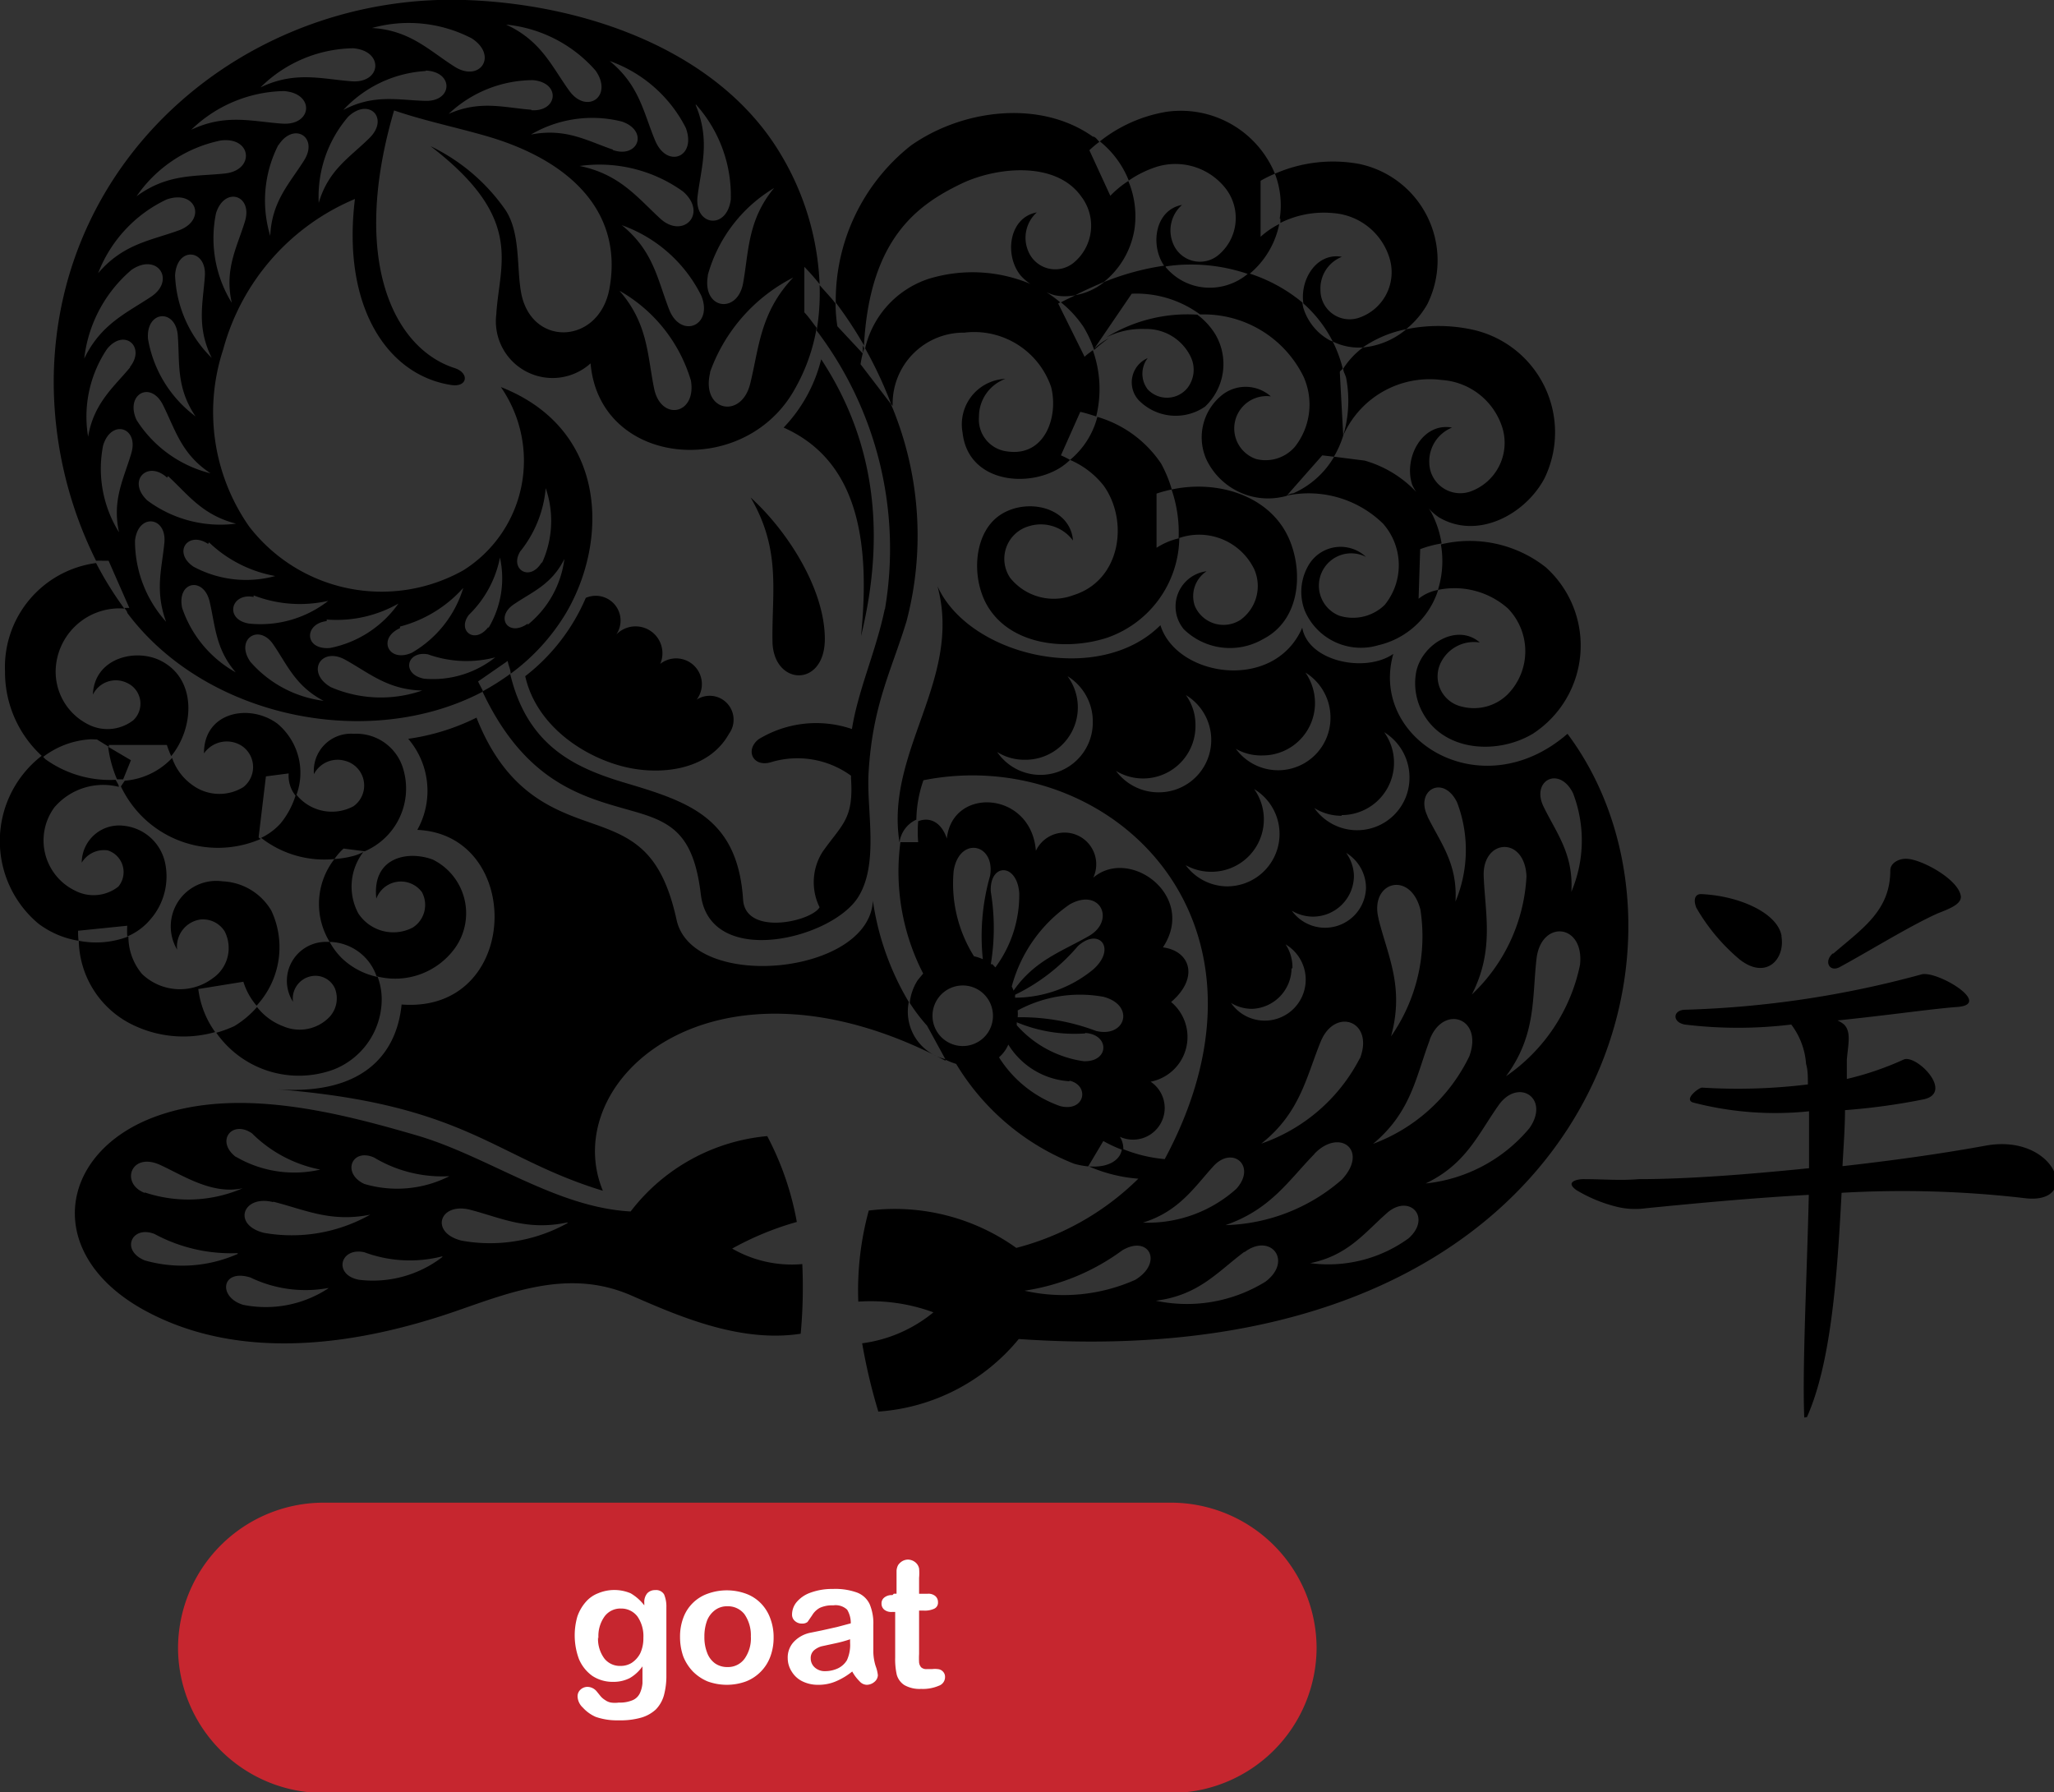 <svg xmlns="http://www.w3.org/2000/svg" viewBox="0 0 90.22 78.72"><rect x="0" y="0" width="90.22" height="78.72" fill="#333333" stroke="none"/><defs><style>.cls-1,.cls-2{fill-rule:evenodd;}.cls-2{fill:#c6262f;}.cls-3{fill:#fff;}</style></defs><title>Asset 461</title><g id="Layer_2" data-name="Layer 2"><g id="Layer_1-2" data-name="Layer 1"><path d="M8.71,43.44a4.09,4.09,0,0,0,.74,1.89,5.09,5.09,0,0,1-3.82-.42,4.2,4.2,0,0,1-2.17-3.59,3.93,3.93,0,0,0,2.18-.19,2.55,2.55,0,0,0,.6,1.65,2.4,2.4,0,0,0,3.1.19,1.61,1.61,0,0,0,.53-2.06,1.12,1.12,0,0,0-1.09-.52,1.2,1.2,0,0,0-1,1.32,2,2,0,0,1,2-3A2.61,2.61,0,0,1,11.92,40a3.78,3.78,0,0,1-.65,4.17,2.94,2.94,0,0,1-.58-1.05Zm5.77-2.07h-.21A1.71,1.71,0,0,0,12.87,44a1,1,0,0,1,.84-1.13.94.94,0,0,1,1,.54,1.2,1.2,0,0,1-.26,1.28,1.82,1.82,0,0,1-2,.39,2.64,2.64,0,0,1-1.16-.85,4.17,4.17,0,0,1-1,.84,5.32,5.32,0,0,1-.79.29,4.43,4.43,0,0,0,5.17,1.61,3.32,3.32,0,0,0,2.09-2.89,2.82,2.82,0,0,0-.17-1.17A3.21,3.21,0,0,1,15,42.07,3.07,3.07,0,0,1,14.48,41.37ZM55.09,25a1.83,1.83,0,0,1-.61,2.23,1.37,1.37,0,0,1-2-.62A1.31,1.31,0,0,1,53,25.09,1.56,1.56,0,0,0,52,27.64a2.9,2.9,0,0,0,3.48.43c1.59-.81,1.76-2.83,1.2-4.26-.77-2-3.13-2.76-5.22-2.31a5.82,5.82,0,0,1,.31,2.14A2.69,2.69,0,0,1,55.09,25ZM5.75,33.39l-1-.59a5.31,5.31,0,0,0,.39,1.43l.27,0Zm39,25.42A8.78,8.78,0,0,1,38.58,62a24.85,24.85,0,0,1-.71-3A6.2,6.2,0,0,0,41,57.64a8,8,0,0,0-3.3-.47,13.28,13.28,0,0,1,.46-4,9.18,9.18,0,0,1,6.48,1.64A11.86,11.86,0,0,0,50,51.77a6.65,6.65,0,0,1-2.17-.54h0c.87.07,1.4-.29,1.45-.78a6.37,6.37,0,0,0,1.88.46c5.71-10.65-2.57-18.24-10.6-16.64A5.5,5.5,0,0,0,40.25,36a1.28,1.28,0,0,0-.74,1c-.64-4,2.77-7.15,1.67-11.25,1.38,3.06,7.08,4.42,9.79,1.71.71,2.28,5,2.95,6.23.11.26,1.49,2.78,2,4,1.15-1.07,3.76,3.86,6.8,7.65,3.51C75.68,41.35,70.05,60.58,44.72,58.81ZM67.8,35.43c.57,1.17,1.32,2.08,1.22,3.74a5.77,5.77,0,0,0,.07-4.34C68.48,33.62,67.24,34.29,67.8,35.43Zm-3.15,8.25a7.68,7.68,0,0,0,2.4-5.2c-.09-1.78-1.94-1.63-1.88,0S65.65,41.73,64.65,43.68Zm-1.85,2c-.61,1.61-.81,3.16-2.49,4.56a7.65,7.65,0,0,0,4.23-3.85C65.16,44.69,63.39,44.11,62.8,45.66Zm-.1-9.82c.58,1.17,1.33,2.08,1.23,3.74A5.87,5.87,0,0,0,64,35.24C63.39,34,62.15,34.71,62.7,35.84Zm-2.15,4.5c.42,1.67,1.14,3,.55,5.16a7.69,7.69,0,0,0,1.29-5.57C61.94,38.21,60.15,38.73,60.55,40.34Zm-1.62-4.53a2.24,2.24,0,0,1-1.2-.34,2.3,2.3,0,0,0,4.18-1.33,2.33,2.33,0,0,0-1.11-2,2.3,2.3,0,0,1-1.87,3.64Zm.8,10.67c.65-1.65-1.09-2.29-1.72-.75s-.9,3.13-2.61,4.48A7.7,7.7,0,0,0,59.73,46.48Zm-2,4.19c-1.15,1.18-1.92,2.43-3.9,3.12a8.09,8.09,0,0,0,5.11-2C60.13,50.53,58.85,49.53,57.74,50.67Zm-1-8.15A1.8,1.8,0,0,1,55,44.31a1.76,1.76,0,0,1-.93-.26,1.8,1.8,0,1,0,2.4-2.57A1.84,1.84,0,0,1,56.77,42.52ZM60,39a1.81,1.81,0,0,0-.87-1.54,1.82,1.82,0,0,1,.34,1,1.8,1.8,0,0,1-1.8,1.8,1.83,1.83,0,0,1-.93-.26A1.8,1.8,0,0,0,60,39Zm-5.73-6.13a2.3,2.3,0,0,0,4.17-1.33,2.32,2.32,0,0,0-1.1-2,2.37,2.37,0,0,1,.42,1.34,2.3,2.3,0,0,1-2.3,2.3A2.23,2.23,0,0,1,54.25,32.87ZM48,31.7a2.33,2.33,0,0,0-1.11-2A2.3,2.3,0,0,1,45,33.37a2.24,2.24,0,0,1-1.2-.34A2.3,2.3,0,0,0,48,31.7Zm2.9,3.1a2.3,2.3,0,0,0,1.19-4.27,2.24,2.24,0,0,1,.42,1.33,2.3,2.3,0,0,1-3.49,2A2.32,2.32,0,0,0,50.92,34.8Zm3,4.13a2.3,2.3,0,0,0,1.19-4.27,2.3,2.3,0,0,1-1.88,3.63A2.31,2.31,0,0,1,52.08,38,2.29,2.29,0,0,0,54,38.93ZM50.2,53.7a5.82,5.82,0,0,0,4.1-1.48c.91-1-.16-1.92-1-1S51.79,53.21,50.2,53.7Zm-.91,1.22A9.64,9.64,0,0,1,45,56.69a7.74,7.74,0,0,0,4.87-.48C51.11,55.45,50.46,54.22,49.29,54.92Zm5.37.06c-1.18.88-2,1.91-3.89,2.15a6.56,6.56,0,0,0,4.82-.84C56.8,55.37,55.8,54.13,54.66,55Zm6.27-1.71c-1,.88-1.72,1.87-3.38,2.21a6,6,0,0,0,4.32-1.09C62.9,53.47,61.91,52.42,60.93,53.27Zm4.89-4.72c-.9,1.27-1.42,2.58-3.2,3.43a6.86,6.86,0,0,0,4.56-2.43C68.1,48.23,66.68,47.32,65.82,48.55Zm3.58-6.17c.2-1.82-1.71-2-1.91-.27s0,3.35-1.34,5.16A7.85,7.85,0,0,0,69.4,42.38ZM50.29,14.45a2.16,2.16,0,0,1,2,1.2,1.31,1.31,0,0,1-.14,1.4,1.16,1.16,0,0,1-1.74.05,1.13,1.13,0,0,1,0-1.37A1.16,1.16,0,0,0,50,17.56a2.27,2.27,0,0,0,2.93.3,2.57,2.57,0,0,0,.45-3.18,3.09,3.09,0,0,0-.79-.86,6.8,6.8,0,0,0-4,1A3.44,3.44,0,0,1,50.29,14.45Zm-1.82,6.87c1.12,1.55.77,4.17-1.32,4.82a2.45,2.45,0,0,1-2.78-.76,1.49,1.49,0,0,1,.83-2.27,1.76,1.76,0,0,1,1.93.63c-.12-1.46-2-1.89-3.17-1.14s-1.31,2.67-.64,3.92c1,1.83,3.5,2.08,5.31,1.49a4.71,4.71,0,0,0,3.17-4.37,3.06,3.06,0,0,0-1,.42V21.68a5.09,5.09,0,0,1,.67-.18A5.65,5.65,0,0,0,51,20.36a5.09,5.09,0,0,0-2.8-2.05A3.62,3.62,0,0,1,47,20.2,3.78,3.78,0,0,1,48.47,21.32ZM37.82,27.94c1.32-5.41.13-9.3-1.75-12.16a6.63,6.63,0,0,1-1.65,3C37.63,20.21,38.25,23.66,37.82,27.94ZM27.51,33.7c1.58.36,3.63.11,4.51-1.47a1.05,1.05,0,0,0-1.42-1.5A1.13,1.13,0,0,0,29,29.16a1.18,1.18,0,0,0-1.93-1.29,1.09,1.09,0,0,0-1.34-1.61,8.65,8.65,0,0,1-2.66,3.44C23.57,31.92,25.72,33.29,27.51,33.7Zm6.42-5.57c0,2,2.31,2.11,2.3-.08s-1.64-4.73-3.26-6.2C34.32,24.16,33.9,26,33.93,28.13Zm6,15.9a12.06,12.06,0,0,1-1.59-4.47c-.15,3.27-7.92,4-8.62.85-.64-2.93-1.83-3.58-3.52-4.18S22.3,35,20.93,31.52a9.74,9.74,0,0,1-3,.93,3.51,3.51,0,0,1,.4,4c4.71.21,4.55,8.07-.69,7.67-.23,2.3-1.83,4-5.52,3.72,8.4.66,9.57,3,14.36,4.46-2-4.84,4.87-11.08,15.05-5.71l0-.07A2.14,2.14,0,0,1,39.92,44ZM42.18,8.09c1.5-.74,4.18-1.07,5.32.55a2.11,2.11,0,0,1-.34,2.9,1.28,1.28,0,0,1-2-.52,1.5,1.5,0,0,1,.38-1.69c-1.22.22-1.44,1.87-.71,2.77a2.16,2.16,0,0,0,.43.37,6.57,6.57,0,0,0-4.48-.22A4.22,4.22,0,0,0,38,15.3a18.05,18.05,0,0,1,1.14,2.44l.07.09a3.12,3.12,0,0,1,3.15-3.22A3.57,3.57,0,0,1,46.17,17c.33,1.28-.26,3.06-1.91,2.83A1.41,1.41,0,0,1,43,18.31a1.77,1.77,0,0,1,1.16-1.67A2,2,0,0,0,42.28,19c.23,2.15,2.78,2.46,4.26,1.56A2.64,2.64,0,0,0,47,20.2,3.84,3.84,0,0,0,46.6,20l.85-1.91c.24.05.47.13.7.2A5.06,5.06,0,0,0,48,15.38c-.12.1-.25.18-.36.29l-1.16-2.34.09-.05a5.65,5.65,0,0,0-.61-.45,2,2,0,0,0,.38.14,2.36,2.36,0,0,0,.88,0c.43-.22.86-.41,1.26-.58A3.73,3.73,0,0,0,49.84,10a4,4,0,0,0-.28-2.05,4.33,4.33,0,0,0-.79.65l-.92-2a3.91,3.91,0,0,1,.44-.37C48.19,6.13,48.11,6,48,6,45.68,4.36,42.26,4.8,40,6.4a8.68,8.68,0,0,0-3.29,6.89,17.45,17.45,0,0,1,1.24,1.88C38.2,10.48,40.31,9,42.18,8.09Zm8.68-.78a2.8,2.8,0,0,1,3,1,2.12,2.12,0,0,1-.34,2.89,1.27,1.27,0,0,1-2-.52A1.49,1.49,0,0,1,51.92,9c-1.2.22-1.42,1.8-.76,2.71a6.74,6.74,0,0,1,1-.09,7.74,7.74,0,0,1,2.7.43,3.83,3.83,0,0,0,1.33-2.21,3.62,3.62,0,0,0-.82.56V7.94A5.25,5.25,0,0,1,56,7.63a4.47,4.47,0,0,0-4.76-2.72,6.39,6.39,0,0,0-2.93,1.3,4.19,4.19,0,0,1,1.27,1.72A4.64,4.64,0,0,1,50.86,7.31Zm-12,19.45c-.39,1.87-1.16,3.52-1.44,5.26a4.86,4.86,0,0,0-4.1.45c-.61.48-.24,1.26.57,1a4,4,0,0,1,3.49.6v.12c.12,1.78-.38,2-1.24,3.21A2.49,2.49,0,0,0,36,39.85c-.37.63-3.25,1.27-3.36-.33-.23-3.56-2.33-4.29-5.13-5.12-2.15-.64-4.33-1.56-5.1-4.8a10.91,10.91,0,0,1-1.22.77c1.93,4.1,4.54,4.66,6.59,5.25,1.71.48,2.68,1,3,3.64.38,3.3,5.74,2,6.91.15.93-1.47.37-3.79.46-5.44.17-3,1-4.49,1.67-6.69a14.81,14.81,0,0,0-.69-9.54L37.8,16a4,4,0,0,1,.16-.7l-.06-.13c0,.13,0,.23,0,.36l-1.12-1.2a7.17,7.17,0,0,1-.08-1c-.22-.29-.47-.54-.7-.81a9.89,9.89,0,0,1-.13,2A15.85,15.85,0,0,1,38.87,26.76Zm9.6,23.36-.66,1.11a3.29,3.29,0,0,1-.63-.12A10.58,10.58,0,0,1,42,46.73a3.66,3.66,0,0,1-.46-.18l-.82-1.5a7.72,7.72,0,0,1-.76-1,2.26,2.26,0,0,1,.35-1l.24-.29a9.78,9.78,0,0,1-1-5.77l.78,0a5.62,5.62,0,0,1,0-.92c.48-.19,1,0,1.26.76.24-2.3,3.71-2.09,3.91.54a1.39,1.39,0,0,1,2.52,1.18c1.6-1.37,4.56.8,3.06,3.06,1.22.16,1.59,1.35.36,2.4a2,2,0,0,1-.9,3.5,1.39,1.39,0,0,1-1.35,2.42,1,1,0,0,1,.15.59A5.78,5.78,0,0,1,48.47,50.12Zm0-6.34a5.75,5.75,0,0,0-3.76.6,1.51,1.51,0,0,1,0,.3,9.29,9.29,0,0,1,3.44.6C49.45,45.6,49.87,44.14,48.46,43.78Zm-1.12-2.22a8.44,8.44,0,0,1-2.75,2.13.65.65,0,0,0,0,.13,5.42,5.42,0,0,0,3.44-1.25C49.06,41.64,48.26,40.71,47.34,41.56Zm-2.9,1.77a1.42,1.42,0,0,1,.08.18c.93-1.34,2.13-1.72,3.31-2.4s.5-2.14-.84-1.39A6.37,6.37,0,0,0,44.44,43.33ZM42.78,42a2,2,0,0,1,.39.13,9.7,9.7,0,0,1,.32-3.67c.23-1.42-1.35-1.74-1.6-.22A6,6,0,0,0,42.78,42ZM43,43.49a1.33,1.33,0,1,0,.39,1.87A1.34,1.34,0,0,0,43,43.49Zm.72-1a5.34,5.34,0,0,0,1.05-3.26c-.1-1.35-1.32-1.32-1.25-.06a9.69,9.69,0,0,1,0,3.18l.07,0Zm3.23,5a3.4,3.4,0,0,1-2.66-1.61,1.56,1.56,0,0,1-.41.56,5.22,5.22,0,0,0,2.68,2.14C47.64,48.86,47.88,47.7,47,47.47Zm.71-2.1a6.58,6.58,0,0,1-3-.49l0,.13a4.82,4.82,0,0,0,2.94,1.58C48.73,46.65,48.75,45.44,47.67,45.37ZM4.53,24.63a2.91,2.91,0,0,0-.31,0,17.67,17.67,0,0,1-1.86-8C2.47,6.72,11-.31,20.43,0c5.28.18,11.11,2.21,13.83,6.72A12,12,0,0,1,36,12.48a9.83,9.83,0,0,0-.67-.76v2c.2.21.36.45.54.68a8.17,8.17,0,0,1-1,2.76c-2.25,3.91-8.54,3.33-8.93-1.2a2.49,2.49,0,0,1-4.14-2.16c.13-2.23,1.26-4.2-2.89-7.38a8.48,8.48,0,0,1,3.29,2.8c.66,1,.49,2.46.68,3.58.41,2.47,3.44,2.36,3.89-.13.6-3.3-1.64-5.62-5.46-6.71-1.33-.38-2.72-.67-4-1.11-1.94,6.6,0,10.45,2.64,11.31.68.21.6.86-.13.75-2.81-.43-4.81-3.44-4.23-8.17A10,10,0,0,0,9.8,15.36a8.77,8.77,0,0,0,1.14,7.76,7.34,7.34,0,0,0,9.41,1.93A5.68,5.68,0,0,0,22,17c4.69,1.84,4.74,6.74,2.86,9.93a9.13,9.13,0,0,1-2.43,2.66c0-.19-.1-.36-.13-.56L21,29.93c.07.16.15.28.22.44C16.25,33,9.05,31.55,5.59,26.92c0-.07-.08-.15-.13-.22h.22l-.91-2.07ZM9,12.1c.06-1.17-1.24-1.28-1.31,0A5.37,5.37,0,0,0,9.3,15.72C8.62,14.35,8.92,13.3,9,12.1ZM6.5,14.88a5.37,5.37,0,0,0,2.09,3.41c-.86-1.27-.69-2.35-.78-3.55S6.41,13.63,6.5,14.88ZM6,18.45a5.38,5.38,0,0,0,3.25,2.34c-1.28-.84-1.54-1.9-2.09-3S5.48,17.33,6,18.45Zm1.35,9C6.77,26,7.11,25,7.22,23.84s-1.16-1.31-1.29-.09A5.3,5.3,0,0,0,7.38,27.4Zm3.12,2.21c-1-1.07-1-2.11-1.26-3.23S7.76,25.53,8,26.7A5.12,5.12,0,0,0,10.5,29.61Zm3.88,1.19C13,30.2,12.64,29.23,12,28.3s-1.69-.21-1,.77A5.12,5.12,0,0,0,14.38,30.8Zm4.3-.52c-1.57,0-2.4-.75-3.48-1.35s-1.75.56-.64,1.2A5.54,5.54,0,0,0,18.68,30.28Zm3.15-1.47a5,5,0,0,1-3-.12c-.95-.17-1.18.88-.17,1.07A4.4,4.4,0,0,0,21.83,28.81Zm2-4.12a4.43,4.43,0,0,0,.17-3.3,5.14,5.14,0,0,1-1.12,2.78C22.37,25,23.28,25.58,23.8,24.69Zm-.62,2.7a4.43,4.43,0,0,0,1.61-2.89c-.56,1.13-1.41,1.44-2.23,2S22.32,28,23.18,27.39Zm-1.73.15a4.24,4.24,0,0,0,.51-3.1A4.79,4.79,0,0,1,20.6,27C20.06,27.69,20.85,28.33,21.45,27.54Zm-3.88,0c-1,.44-.52,1.54.52,1.08a4.94,4.94,0,0,0,2.26-2.85A5.65,5.65,0,0,1,17.57,27.52Zm-3.22-.31c-1,.11-1,1.28.15,1.18a4.81,4.81,0,0,0,3-1.95A5.48,5.48,0,0,1,14.35,27.21Zm-3.21-1.06c-1-.2-1.3,1-.19,1.17a4.84,4.84,0,0,0,3.47-1A5.63,5.63,0,0,1,11.14,26.15Zm-2-2.33c-.88-.59-1.57.37-.64,1a4.87,4.87,0,0,0,3.59.41A5.64,5.64,0,0,1,9.18,23.82Zm-1.8-2.91c-.86-.79-1.78.14-.87,1A5.38,5.38,0,0,0,10.37,23C8.88,22.62,8.26,21.72,7.38,20.91ZM9.49,9.36a5.4,5.4,0,0,0,.69,3.94c-.33-1.49.23-2.43.58-3.58S9.87,8.17,9.49,9.36Zm2.74-3a5.36,5.36,0,0,0-.36,4c.07-1.53.85-2.3,1.49-3.32S12.9,5.33,12.23,6.38ZM15.3,5.12A5.38,5.38,0,0,0,14,8.91c.43-1.47,1.38-2,2.24-2.86S16.21,4.27,15.3,5.12Zm3.4-2a5.36,5.36,0,0,0-3.62,1.71c1.35-.71,2.41-.43,3.61-.4S19.94,3.15,18.7,3.1Zm4.64,1.72c1.16.08,1.31-1.21.07-1.32A5.42,5.42,0,0,0,19.71,5C21.1,4.39,22.14,4.73,23.34,4.82Zm3.58,1.75c1.11.38,1.58-.84.4-1.25a5.33,5.33,0,0,0-4,.57C24.86,5.61,25.79,6.19,26.92,6.57Zm3.42,10.1a6.74,6.74,0,0,0-3.13-3.92c1.26,1.45,1.22,2.82,1.52,4.29S30.63,18.21,30.34,16.67ZM30.81,13a6.23,6.23,0,0,0-3.5-3.11c1.39,1.12,1.57,2.39,2.08,3.7S31.33,14.32,30.81,13Zm.38,3.38c-.4,1.68,1.37,2.05,1.76.48s.43-3.13,1.89-4.67A7.49,7.49,0,0,0,31.19,16.34Zm-.1-4.26c-.25,1.47,1.3,1.69,1.55.32S32.83,9.67,34,8.26A6.47,6.47,0,0,0,31.09,12.08Zm-.53-7.5c.65,1.56.24,2.71.08,4s1.28,1.51,1.46.14A6,6,0,0,0,30.56,4.58ZM30,8.41a6.3,6.3,0,0,0-4.54-1.12C27.22,7.65,28,8.68,29,9.6S31.11,9.38,30,8.41ZM26.78,2.68c1.31,1.07,1.48,2.26,2,3.5s1.83.72,1.34-.57A6,6,0,0,0,26.78,2.68Zm-4.55-1.6c1.54.71,2,1.83,2.77,2.9s1.95.25,1.16-.88A6,6,0,0,0,22.23,1.08Zm-5.89.15c1.68.1,2.52,1,3.63,1.7s1.91-.48.76-1.24A6,6,0,0,0,16.34,1.23Zm-4.9,2.61c1.52-.73,2.68-.37,4-.27s1.44-1.34.07-1.45A5.9,5.9,0,0,0,11.44,3.84ZM8.4,5.7c1.52-.72,2.68-.36,4-.27S13.84,4.1,12.47,4A6,6,0,0,0,8.4,5.7ZM6,8.62c1.36-1,2.56-.86,3.88-1S11.07,6,9.7,6.17A5.92,5.92,0,0,0,6,8.62ZM4.31,12c1.1-1.29,2.3-1.43,3.54-1.88s.77-1.81-.53-1.36A5.94,5.94,0,0,0,4.31,12ZM3.7,15.75c.73-1.52,1.86-2,2.94-2.72s.28-1.95-.86-1.18A6,6,0,0,0,3.7,15.75Zm2,.38c.72-.89-.24-1.74-1-.8a5.33,5.33,0,0,0-.83,3.85C4.12,17.7,5,17,5.72,16.13Zm-.46,7.3c-.34-1.46.2-2.4.53-3.53s-.88-1.51-1.24-.34A5.27,5.27,0,0,0,5.26,23.43Zm51-13.82c0,.06,0,.12,0,.18a4.28,4.28,0,0,1,2.32-.43,2.8,2.8,0,0,1,2.48,2,2.11,2.11,0,0,1-1.33,2.59A1.28,1.28,0,0,1,58,12.73a1.49,1.49,0,0,1,.94-1.45c-1.11-.2-1.85,1-1.69,2.05A5.63,5.63,0,0,1,58.54,15a2.58,2.58,0,0,0,1.32.26,5.1,5.1,0,0,1,1.9-.8,3.84,3.84,0,0,0,.94-1.11,4.33,4.33,0,0,0-3-6.15A6.35,6.35,0,0,0,56,7.63,3.86,3.86,0,0,1,56.21,9.61Zm-21,45.91a22.27,22.27,0,0,1-.07,3.06c-2.67.41-5.38-.78-7.44-1.68-2.63-1.15-5.11-.22-7.54.63-4.3,1.51-9.4,2.31-13.6.15-4.78-2.44-4.1-7.09.3-8.66,3.58-1.28,7.93-.17,11.42.85,3.14.92,6.09,3.16,9.39,3.34a8.52,8.52,0,0,1,6-3.31A13,13,0,0,1,35,53.67a13.18,13.18,0,0,0-2.84,1.17A5.24,5.24,0,0,0,35.25,55.52ZM16,52a5.07,5.07,0,0,0,3.74-.34,5.81,5.81,0,0,1-3.31-.82C15.45,50.41,15,51.53,16,52Zm-4,.8c-1.33-.34-1.82,1-.4,1.35a7,7,0,0,0,4.66-.8C14.52,53.7,13.39,53.13,12,52.78Zm-1.65-2a5.08,5.08,0,0,0,3.72.57,5.82,5.82,0,0,1-3-1.59C10.19,49.17,9.44,50.13,10.38,50.83Zm-4,1.57a6,6,0,0,0,4.31-.18C9.3,52.49,8,51.6,7,51.15,5.73,50.6,5.28,52,6.37,52.4Zm4.08,2.67a7.08,7.08,0,0,1-3.64-.84c-1-.4-1.51.72-.43,1.16A6,6,0,0,0,10.45,55.07Zm4,1.53A5.56,5.56,0,0,1,11,56.11c-1.28-.4-1.44.86-.32,1.2A5,5,0,0,0,14.4,56.6Zm5-1.39A5.75,5.75,0,0,1,16,55c-1.07-.23-1.37,1-.23,1.21A5,5,0,0,0,19.43,55.21Zm5.5-1.49c-1.77.38-2.89-.19-4.26-.55s-1.81,1-.4,1.35A7,7,0,0,0,24.93,53.72ZM3.43,40.88l2.16-.22a3.56,3.56,0,0,0,0,.47,2.66,2.66,0,0,0,1-.73,2.87,2.87,0,0,0,.66-2.51,2.07,2.07,0,0,0-1.81-1.62,1.64,1.64,0,0,0-1.85,1.62,1.14,1.14,0,0,1,1.14-.54,1,1,0,0,1,.47,1.59,1.76,1.76,0,0,1-1.9.18,2.45,2.45,0,0,1-.91-3.66,2.82,2.82,0,0,1,2.83-.9v0c0-.1-.09-.2-.14-.31A4.85,4.85,0,0,1,2,33.35l-.16-.16a4.73,4.73,0,0,0-.15,7.38,4,4,0,0,0,1.76.75A3.37,3.37,0,0,1,3.43,40.88Zm1.88-6.34a4.82,4.82,0,0,0,.91,1.3,4.72,4.72,0,0,0,5.25,1s-.08,0-.11-.07l.32-2.67,1-.13a1.4,1.4,0,0,0,.32,1,2.81,2.81,0,0,0-.82-3.19c-1.23-.9-3.23-.51-3.22,1.31a1.22,1.22,0,0,1,1.66-.33,1.12,1.12,0,0,1,.07,1.81,2,2,0,0,1-2.24-.09,2.42,2.42,0,0,1-.89-1.19,3.2,3.2,0,0,1-2.08,1Zm6.16,2.26a4.51,4.51,0,0,0,3.22.93,2.87,2.87,0,0,1,.4-.46l.93.12,0,0a3,3,0,0,0,1.69-3.62,2.14,2.14,0,0,0-2.17-1.54A1.63,1.63,0,0,0,13.79,34a1.17,1.17,0,0,1,1.34-.59,1.12,1.12,0,0,1,.4,2A2,2,0,0,1,13,34.88a3.63,3.63,0,0,1-.68,1.29A2.73,2.73,0,0,1,11.47,36.8ZM4.26,32.48l.52.32a.19.19,0,0,0,0-.08H7.33a4.14,4.14,0,0,0,.19.49s0,0,0,0c1-1.22,1.15-3.36-.44-4.18-1.12-.58-2.94-.13-3,1.48A1.12,1.12,0,0,1,5.59,30a1,1,0,0,1,.27,1.63,1.85,1.85,0,0,1-2,.18,2.59,2.59,0,0,1-1.4-2.59,2.8,2.8,0,0,1,3-2.49,15.5,15.5,0,0,1-1.24-2,4.61,4.61,0,0,0-4,4.76,5,5,0,0,0,1.67,3.76A3.78,3.78,0,0,1,4,32.47Zm58.9-6.57a3.54,3.54,0,0,1,3.07.81,2.7,2.7,0,0,1,0,3.77,2.11,2.11,0,0,1-2,.55,1.36,1.36,0,0,1-.91-2A1.62,1.62,0,0,1,65,28.22c-1-.87-2.53.07-2.79,1.27a2.69,2.69,0,0,0,.29,1.83c.94,1.71,3.3,1.83,4.84.9a4.62,4.62,0,0,0,.55-7.31,5.4,5.4,0,0,0-4.6-1A4.25,4.25,0,0,1,63.16,25.91ZM59,16.19c0,.14.1.27.13.42A5.34,5.34,0,0,1,59,19.13v0a4.15,4.15,0,0,1,4.33-2.44A3,3,0,0,1,66,18.82a2.27,2.27,0,0,1-1.42,2.77,1.36,1.36,0,0,1-1.8-1.26,1.6,1.6,0,0,1,1-1.55c-1.31-.24-2.14,1.34-1.75,2.51a2,2,0,0,0,.18.32,5,5,0,0,0-2.27-1.38l-1.34-.17a3.9,3.9,0,0,1-1.8,1.61c-.12,0-.25.08-.38.12h0A4.68,4.68,0,0,1,60.75,23a2.76,2.76,0,0,1,.07,3.57,2,2,0,0,1-2,.47A1.42,1.42,0,1,1,60,24.46a1.63,1.63,0,0,0-2.47.28,2.31,2.31,0,0,0-.22,2.08,2.68,2.68,0,0,0,3.23,1.52,3.61,3.61,0,0,0,2.63-2.43,1.89,1.89,0,0,0-.86.39l.07-2.18a4.81,4.81,0,0,1,.94-.25,4.4,4.4,0,0,0-.46-1.38l-.1-.15a2.67,2.67,0,0,0,.44.38c1.68,1,3.77-.1,4.63-1.69a4.62,4.62,0,0,0-3.24-6.57,7.08,7.08,0,0,0-2.82,0,3.43,3.43,0,0,1-1.9.8A3.55,3.55,0,0,0,59,16.19ZM14.69,37.73a3.2,3.2,0,0,0-.21,3.64,2.23,2.23,0,0,1,2.06,1.51A3.24,3.24,0,0,0,20,41.62a2.63,2.63,0,0,0-1-3.87c-1.12-.41-2.67-.08-2.47,1.72a1.15,1.15,0,0,1,2-.29,1.18,1.18,0,0,1-.4,1.56,1.84,1.84,0,0,1-2.39-.62,2.49,2.49,0,0,1,.22-2.7,2.17,2.17,0,0,1-.42.17A4.35,4.35,0,0,1,14.69,37.73Zm43.9-17.67a4.25,4.25,0,0,0,.41-.93l-.15-2.78c0-.06.09-.1.13-.16A5.84,5.84,0,0,0,58.54,15a1.42,1.42,0,0,1-.18-.08,2.44,2.44,0,0,1-1.09-1.33,1.07,1.07,0,0,1-.06-.3A7,7,0,0,0,54.84,12a2.6,2.6,0,0,1-2.14.6,2.51,2.51,0,0,1-1.5-.87.25.25,0,0,0,0-.07,11.51,11.51,0,0,0-2.69.72,2.75,2.75,0,0,1-1.26.58c-.22.11-.43.2-.65.32a4.8,4.8,0,0,1,1,1.09,5.13,5.13,0,0,1,.46,1,6.22,6.22,0,0,1,.64-.51,2.75,2.75,0,0,0-.64.46l1.65-2.42a4.73,4.73,0,0,1,3,.91h.22a4.88,4.88,0,0,1,4.33,2.74,3,3,0,0,1-.38,3.07,1.7,1.7,0,0,1-1.71.54,1.42,1.42,0,0,1,.65-2.75,1.67,1.67,0,0,0-2.09-.1,2.38,2.38,0,0,0-.74,2.87,3,3,0,0,0,3.52,1.6L58.08,20Z"/><path class="cls-1" d="M79.25,62.26c-.09-2.23.12-6.25.2-9.78-2.35.13-4.77.35-7.17.59A3.4,3.4,0,0,1,71,53a6.42,6.42,0,0,1-1.76-.73c-.53-.38.08-.49.36-.48.8,0,1.57.07,2.38,0,2.17,0,4.82-.21,7.48-.48,0-.9,0-1.74,0-2.5a14.32,14.32,0,0,1-5.11-.39c-.39-.15.27-.65.41-.65a25.2,25.2,0,0,0,4.65-.14c0-.33,0-.63-.08-.9A3.24,3.24,0,0,0,78.68,45,19.37,19.37,0,0,1,74,45c-.56-.11-.52-.63,0-.65A44.07,44.07,0,0,0,84.39,42.8c.67-.2,3.2,1.32,1.56,1.43-1,.07-3,.36-5.24.59A1.16,1.16,0,0,1,81,45c.33.33.17.9.12,1.56,0,.28,0,.56,0,.83a13.27,13.27,0,0,0,2.49-.85c.54-.26,2.22,1.42.91,1.74a28.39,28.39,0,0,1-3.48.48c0,.82-.07,1.65-.11,2.46,2.24-.25,4.43-.56,6.28-.9,3.1-.57,4.29,2.65,1.68,2.3a46.48,46.48,0,0,0-8-.23c-.2,3.9-.49,7.53-1.52,9.85Zm-1-21.17c-.19-1-1.87-1.75-3.54-1.82-.26,0-.34.25-.2.6a8.49,8.49,0,0,0,1.9,2.27c1.16.91,2,0,1.84-1Zm2.28.79c1.29-1.11,2.5-1.89,2.5-3.65,0-.33.38-.52.7-.51.65,0,2.34.92,2.4,1.67,0,.33-.49.52-1,.72-1.18.52-3.07,1.69-4.33,2.37-.44.23-.7-.25-.3-.6Z"/><path class="cls-2" d="M14.19,66H51.45a6.4,6.4,0,0,1,6.38,6.38h0a6.4,6.4,0,0,1-6.38,6.37H14.19a6.39,6.39,0,0,1-6.37-6.37h0A6.4,6.4,0,0,1,14.19,66Z"/><path class="cls-3" d="M29.27,70.59v3a3.25,3.25,0,0,1-.11.88,1.46,1.46,0,0,1-.35.61,1.6,1.6,0,0,1-.64.36,3.33,3.33,0,0,1-1,.12,2.85,2.85,0,0,1-1-.15A1.66,1.66,0,0,1,25.6,75a.7.7,0,0,1-.23-.48.39.39,0,0,1,.13-.31.45.45,0,0,1,.31-.12.54.54,0,0,1,.4.2l.17.21a.82.82,0,0,0,.2.17.62.62,0,0,0,.26.11,1.18,1.18,0,0,0,.34,0,1.43,1.43,0,0,0,.62-.11.62.62,0,0,0,.31-.31,1.3,1.3,0,0,0,.11-.43c0-.16,0-.4,0-.74a1.77,1.77,0,0,1-.55.51,1.56,1.56,0,0,1-.74.17,1.62,1.62,0,0,1-.91-.26,1.74,1.74,0,0,1-.59-.74A3,3,0,0,1,25.36,71a1.92,1.92,0,0,1,.37-.64,1.36,1.36,0,0,1,.54-.38,1.84,1.84,0,0,1,1.43,0,2.08,2.08,0,0,1,.6.53V70.4a.6.6,0,0,1,.13-.42.46.46,0,0,1,.34-.14.41.41,0,0,1,.4.19,1.37,1.37,0,0,1,.1.56Zm-3,1.31a1.44,1.44,0,0,0,.28.95.87.87,0,0,0,.71.32.91.91,0,0,0,.48-.13,1.11,1.11,0,0,0,.38-.42,1.55,1.55,0,0,0,.14-.68A1.52,1.52,0,0,0,28,71a.89.89,0,0,0-.73-.35.86.86,0,0,0-.71.34,1.47,1.47,0,0,0-.27,1Zm7.71,0a2.37,2.37,0,0,1-.14.85,1.86,1.86,0,0,1-1.07,1.1,2.46,2.46,0,0,1-1.69,0,2,2,0,0,1-.65-.44,2.06,2.06,0,0,1-.42-.66,2.57,2.57,0,0,1-.14-.85,2.35,2.35,0,0,1,.15-.86A1.76,1.76,0,0,1,31.08,70a2.46,2.46,0,0,1,1.69,0,1.76,1.76,0,0,1,.66.43,1.84,1.84,0,0,1,.41.67,2.3,2.3,0,0,1,.14.85Zm-1,0a1.62,1.62,0,0,0-.28-1,.92.92,0,0,0-.75-.35.88.88,0,0,0-.53.16,1.06,1.06,0,0,0-.36.46,2,2,0,0,0-.12.72,1.86,1.86,0,0,0,.12.7,1,1,0,0,0,.35.47.93.93,0,0,0,.54.16.9.9,0,0,0,.75-.36,1.55,1.55,0,0,0,.28-1Zm4.46,1.51a3,3,0,0,1-.73.44,1.94,1.94,0,0,1-.78.15,1.54,1.54,0,0,1-.7-.16,1.13,1.13,0,0,1-.46-.43,1.09,1.09,0,0,1-.17-.58,1,1,0,0,1,.27-.72,1.37,1.37,0,0,1,.74-.4l.49-.1.67-.15.6-.16a1.13,1.13,0,0,0-.16-.6.74.74,0,0,0-.61-.19,1.29,1.29,0,0,0-.59.11.89.89,0,0,0-.34.33l-.2.29a.37.37,0,0,1-.25.07.44.44,0,0,1-.3-.11.36.36,0,0,1-.13-.29.86.86,0,0,1,.19-.53,1.4,1.4,0,0,1,.6-.42,2.75,2.75,0,0,1,1-.17,2.8,2.8,0,0,1,1.07.16,1,1,0,0,1,.55.51,2.17,2.17,0,0,1,.16.92V72c0,.17,0,.36,0,.56a2.22,2.22,0,0,0,.1.61,1.68,1.68,0,0,1,.1.41.4.4,0,0,1-.15.29.53.53,0,0,1-.34.13.43.43,0,0,1-.31-.15,1.86,1.86,0,0,1-.33-.44ZM37.34,72a5.61,5.61,0,0,1-.66.18l-.6.13a.9.9,0,0,0-.32.17.45.45,0,0,0-.15.36.53.53,0,0,0,.18.4.65.65,0,0,0,.46.16,1.33,1.33,0,0,0,.57-.13.93.93,0,0,0,.38-.35,1.62,1.62,0,0,0,.14-.77V72Zm1.92-2h.12v-.62c0-.17,0-.3,0-.39a.61.61,0,0,1,.07-.25.59.59,0,0,1,.18-.17.52.52,0,0,1,.25-.07.53.53,0,0,1,.36.15.47.47,0,0,1,.13.24,2.15,2.15,0,0,1,0,.41v.7h.38a.47.47,0,0,1,.33.1.34.34,0,0,1,.12.27.29.29,0,0,1-.17.29,1,1,0,0,1-.47.08h-.19v1.9a3.47,3.47,0,0,0,0,.38.4.4,0,0,0,.09.21.33.33,0,0,0,.24.08l.24,0a1,1,0,0,1,.25,0,.34.34,0,0,1,.22.1.33.33,0,0,1,.1.25.4.4,0,0,1-.27.38,1.78,1.78,0,0,1-.78.14,1.35,1.35,0,0,1-.74-.17.8.8,0,0,1-.33-.45,3.11,3.11,0,0,1-.07-.76v-2h-.14a.49.49,0,0,1-.34-.1.34.34,0,0,1-.12-.27.32.32,0,0,1,.13-.27.52.52,0,0,1,.35-.1Z"/></g></g></svg>